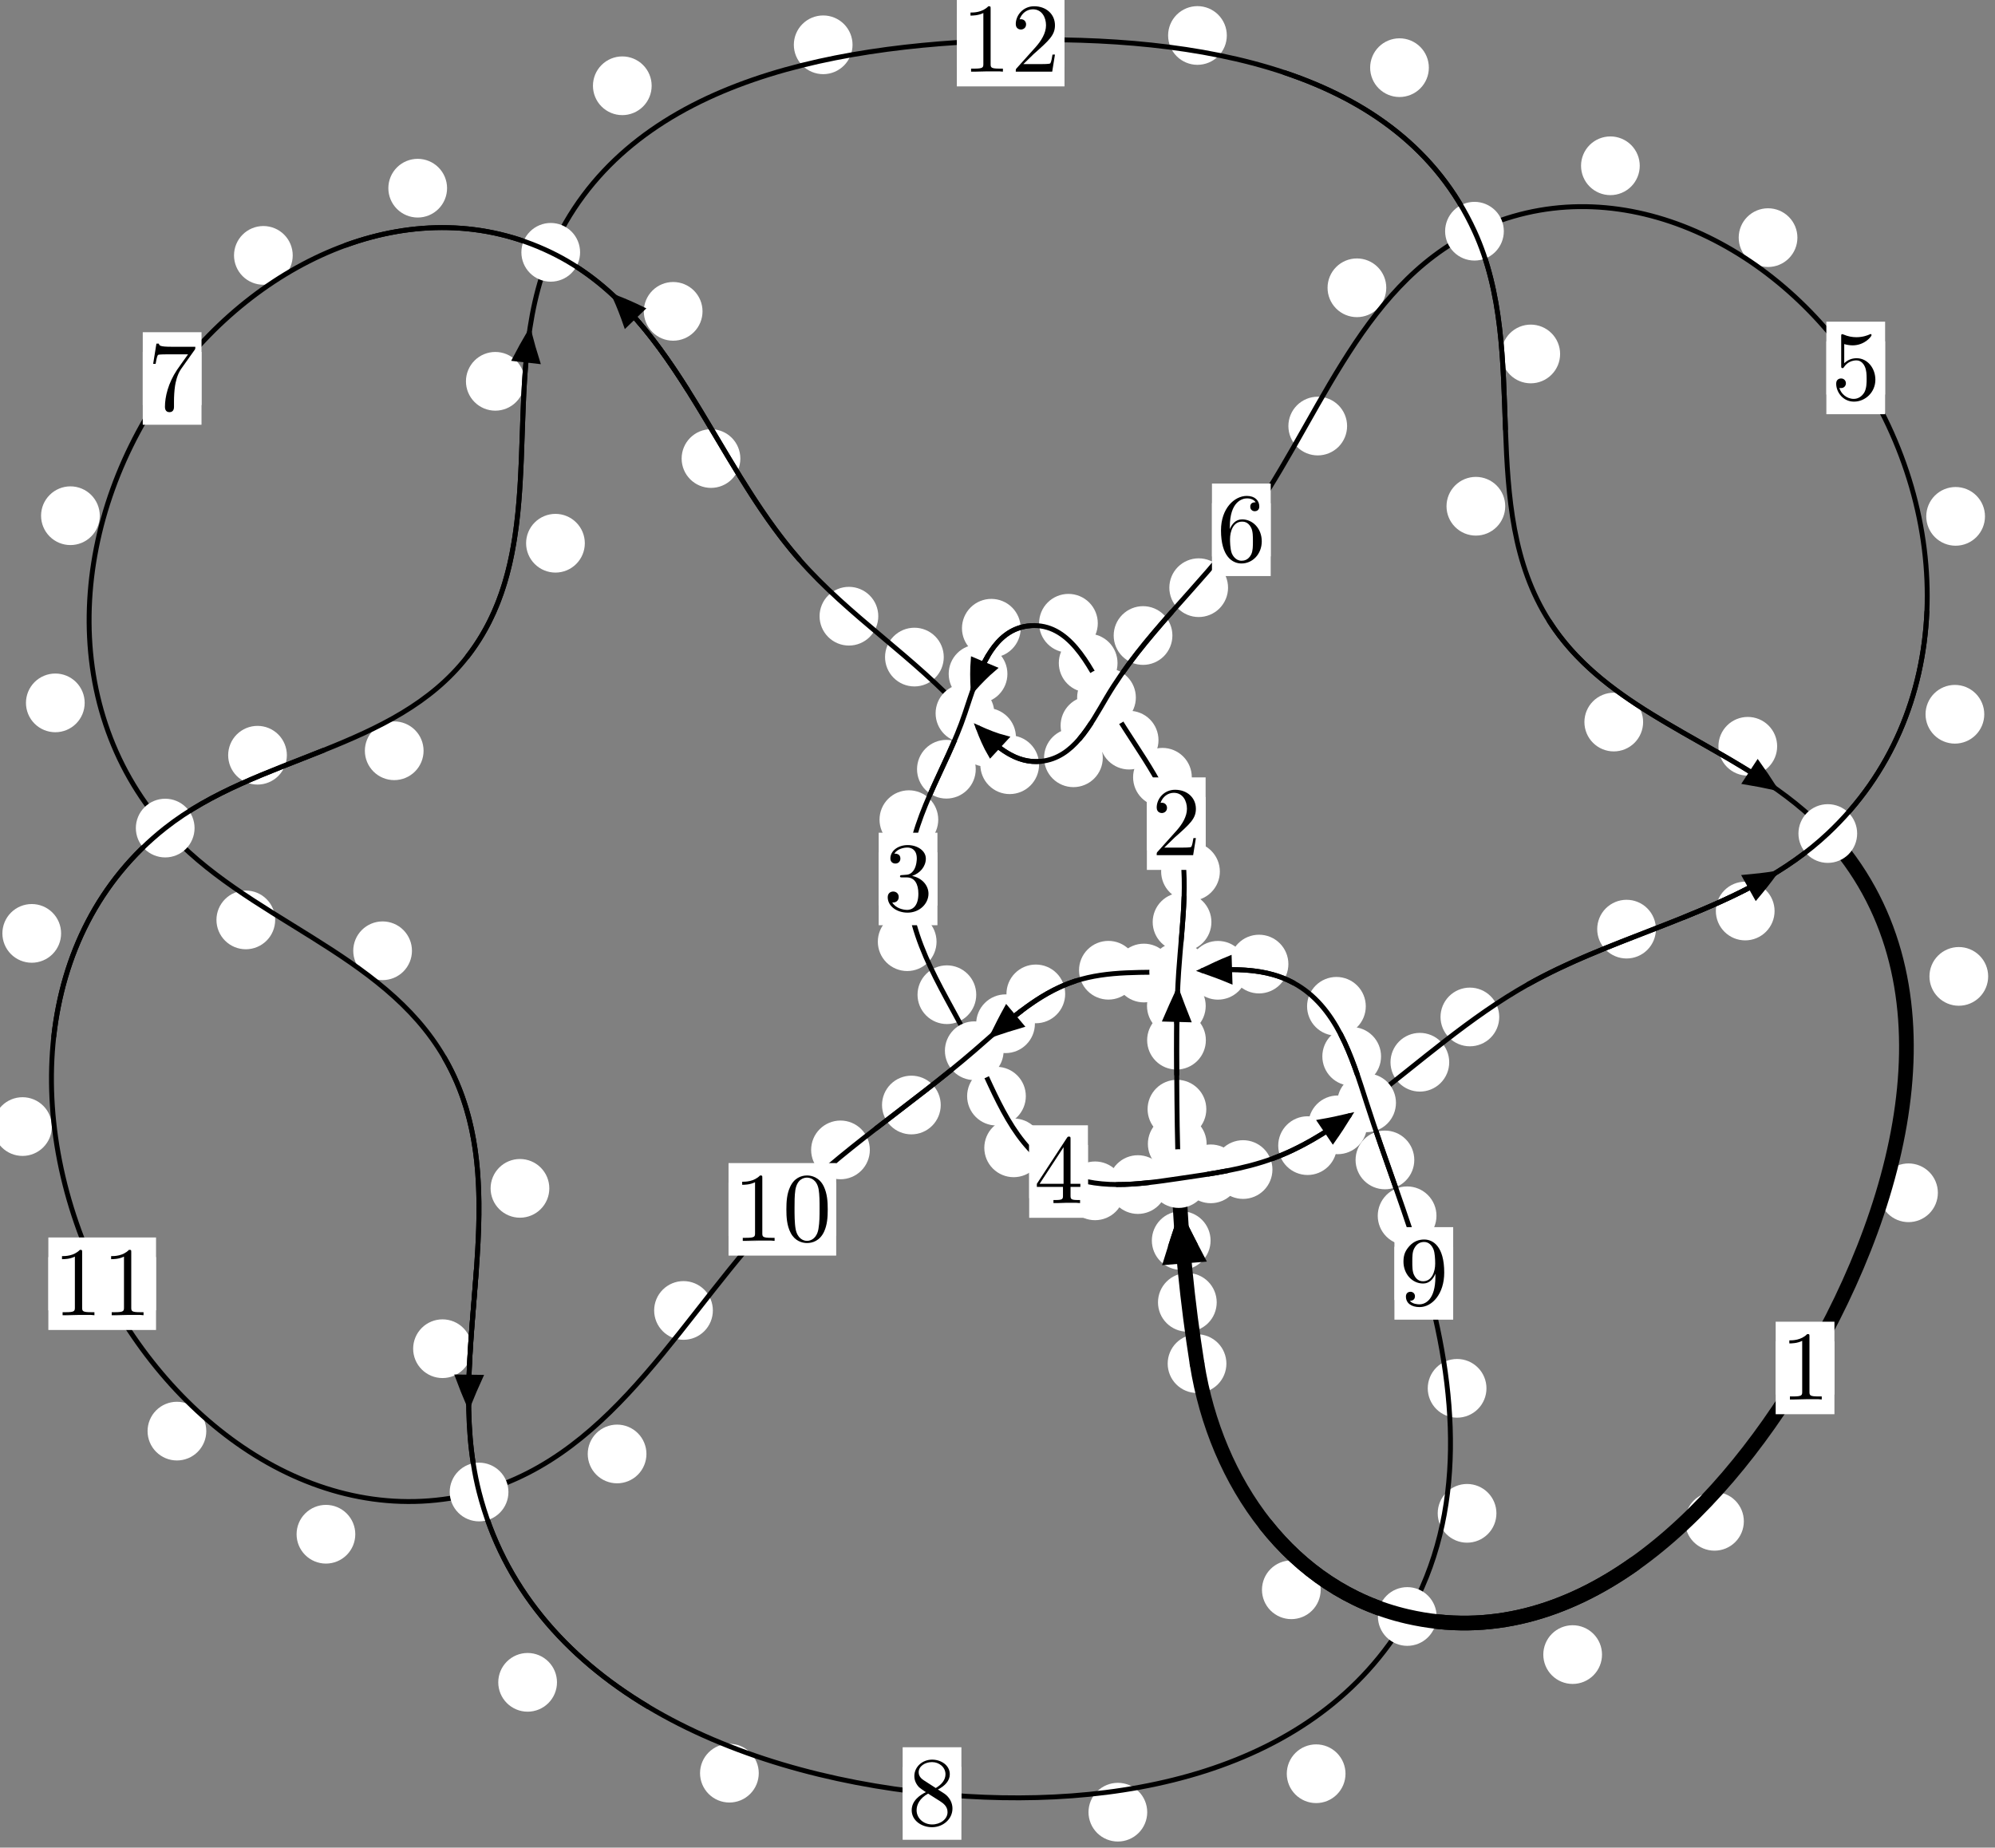 <?xml version="1.0"?>
<!-- Created by MetaPost 1.999 on 2021.07.05:2359 -->
<svg version="1.1" xmlns="http://www.w3.org/2000/svg" xmlns:xlink="http://www.w3.org/1999/xlink" width="203.11" height="188.126" viewBox="0 0 203.11 188.126">
<rect x="0" y="0" width="203.11" height="188.126" fill="#808080" stroke="none"/>
<!-- Original BoundingBox: -120.696182 -67.502274 82.414001 120.623856 -->
  <defs>
    <g transform="scale(0.01,0.01)" id="GLYPHcmr10_48">
      <path style="fill-rule: evenodd;" d="M460 -320C460 -400,455 -480,420 -554C374 -650,292 -666,250 -666C190 -666,117 -640,76 -547C44 -478,39 -400,39 -320C39 -245,43 -155,84 -79C127 2,200 22,249 22C303 22,379 1,423 -94C455 -163,460 -241,460 -320M249 -0C210 -0,151 -25,133 -121C122 -181,122 -273,122 -332C122 -396,122 -462,130 -516C149 -635,224 -644,249 -644C282 -644,348 -626,367 -527C377 -471,377 -395,377 -332C377 -257,377 -189,366 -125C351 -30,294 -0,249 -0"></path>
    </g>
    <g transform="scale(0.01,0.01)" id="GLYPHcmr10_49">
      <path style="fill-rule: evenodd;" d="M294 -640C294 -664,294 -666,271 -666C209 -602,121 -602,89 -602L89 -571C109 -571,168 -571,220 -597L220 -79C220 -43,217 -31,127 -31L95 -31L95 -0L257 -0L130 -3L217 -3L257 -3L297 -3L384 -3L419 -0L419 -31L387 -31C297 -31,294 -42,294 -79"></path>
    </g>
    <g transform="scale(0.01,0.01)" id="GLYPHcmr10_50">
      <path style="fill-rule: evenodd;" d="M127 -77L233 -180C389 -318,449 -372,449 -472C449 -586,359 -666,237 -666C124 -666,50 -574,50 -485C50 -429,100 -429,103 -429C120 -429,155 -441,155 -482C155 -508,137 -534,102 -534C94 -534,92 -534,89 -533C112 -598,166 -635,224 -635C315 -635,358 -554,358 -472C358 -392,308 -313,253 -251L61 -37C50 -26,50 -24,50 -0L421 -0L449 -174L424 -174C419 -144,412 -100,402 -85C395 -77,329 -77,307 -77"></path>
    </g>
    <g transform="scale(0.01,0.01)" id="GLYPHcmr10_51">
      <path style="fill-rule: evenodd;" d="M290 -352C372 -379,430 -449,430 -528C430 -610,342 -666,246 -666C145 -666,69 -606,69 -530C69 -497,91 -478,120 -478C151 -478,171 -500,171 -529C171 -579,124 -579,109 -579C140 -628,206 -641,242 -641C283 -641,338 -619,338 -529C338 -517,336 -459,310 -415C280 -367,246 -364,221 -363C213 -362,189 -360,182 -360C174 -359,167 -358,167 -348C167 -337,174 -337,191 -337L235 -337C317 -337,354 -269,354 -171C354 -35,285 -6,241 -6C198 -6,123 -23,88 -82C123 -77,154 -99,154 -137C154 -173,127 -193,98 -193C74 -193,42 -179,42 -135C42 -44,135 22,244 22C366 22,457 -69,457 -171C457 -253,394 -331,290 -352"></path>
    </g>
    <g transform="scale(0.01,0.01)" id="GLYPHcmr10_52">
      <path style="fill-rule: evenodd;" d="M294 -165L294 -78C294 -42,292 -31,218 -31L197 -31L197 -0L332 -0L238 -3L290 -3L332 -3L374 -3L427 -3L468 -0L468 -31L447 -31C373 -31,371 -42,371 -78L371 -165L471 -165L471 -196L371 -196L371 -651C371 -671,371 -677,355 -677C346 -677,343 -677,335 -665L28 -196L28 -165M300 -196L56 -196L300 -569"></path>
    </g>
    <g transform="scale(0.01,0.01)" id="GLYPHcmr10_53">
      <path style="fill-rule: evenodd;" d="M449 -201C449 -320,367 -420,259 -420C211 -420,168 -404,132 -369L132 -564C152 -558,185 -551,217 -551C340 -551,410 -642,410 -655C410 -661,407 -666,400 -666C399 -666,397 -666,392 -663C372 -654,323 -634,256 -634C216 -634,170 -641,123 -662C115 -665,113 -665,111 -665C101 -665,101 -657,101 -641L101 -345C101 -327,101 -319,115 -319C122 -319,124 -322,128 -328C139 -344,176 -398,257 -398C309 -398,334 -352,342 -334C358 -297,360 -258,360 -208C360 -173,360 -113,336 -71C312 -32,275 -6,229 -6C156 -6,99 -59,82 -118C85 -117,88 -116,99 -116C132 -116,149 -141,149 -165C149 -189,132 -214,99 -214C85 -214,50 -207,50 -161C50 -75,119 22,231 22C347 22,449 -74,449 -201"></path>
    </g>
    <g transform="scale(0.01,0.01)" id="GLYPHcmr10_54">
      <path style="fill-rule: evenodd;" d="M132 -328L132 -352C132 -605,256 -641,307 -641C331 -641,373 -635,395 -601C380 -601,340 -601,340 -556C340 -525,364 -510,386 -510C402 -510,432 -519,432 -558C432 -618,388 -666,305 -666C177 -666,42 -537,42 -316C42 -49,158 22,251 22C362 22,457 -72,457 -204C457 -331,368 -427,257 -427C189 -427,152 -376,132 -328M251 -6C188 -6,158 -66,152 -81C134 -128,134 -208,134 -226C134 -304,166 -404,256 -404C272 -404,318 -404,349 -342C367 -305,367 -254,367 -205C367 -157,367 -107,350 -71C320 -11,274 -6,251 -6"></path>
    </g>
    <g transform="scale(0.01,0.01)" id="GLYPHcmr10_55">
      <path style="fill-rule: evenodd;" d="M476 -609C485 -621,485 -623,485 -644L242 -644C120 -644,118 -657,114 -676L89 -676L56 -470L81 -470C84 -486,93 -549,106 -561C113 -567,191 -567,204 -567L411 -567C400 -551,321 -442,299 -409C209 -274,176 -135,176 -33C176 -23,176 22,222 22C268 22,268 -23,268 -33L268 -84C268 -139,271 -194,279 -248C283 -271,297 -357,341 -419"></path>
    </g>
    <g transform="scale(0.01,0.01)" id="GLYPHcmr10_56">
      <path style="fill-rule: evenodd;" d="M163 -457C117 -487,113 -521,113 -538C113 -599,178 -641,249 -641C322 -641,386 -589,386 -517C386 -460,347 -412,287 -377M309 -362C381 -399,430 -451,430 -517C430 -609,341 -666,250 -666C150 -666,69 -592,69 -499C69 -481,71 -436,113 -389C124 -377,161 -352,186 -335C128 -306,42 -250,42 -151C42 -45,144 22,249 22C362 22,457 -61,457 -168C457 -204,446 -249,408 -291C389 -312,373 -322,309 -362M209 -320L332 -242C360 -223,407 -193,407 -132C407 -58,332 -6,250 -6C164 -6,92 -68,92 -151C92 -209,124 -273,209 -320"></path>
    </g>
    <g transform="scale(0.01,0.01)" id="GLYPHcmr10_57">
      <path style="fill-rule: evenodd;" d="M367 -318L367 -286C367 -52,263 -6,205 -6C188 -6,134 -8,107 -42C151 -42,159 -71,159 -88C159 -119,135 -134,113 -134C97 -134,67 -125,67 -86C67 -19,121 22,206 22C335 22,457 -114,457 -329C457 -598,342 -666,253 -666C198 -666,149 -648,106 -603C65 -558,42 -516,42 -441C42 -316,130 -218,242 -218C303 -218,344 -260,367 -318M243 -241C227 -241,181 -241,150 -304C132 -341,132 -391,132 -440C132 -494,132 -541,153 -578C180 -628,218 -641,253 -641C299 -641,332 -607,349 -562C361 -530,365 -467,365 -421C365 -338,331 -241,243 -241"></path>
    </g>
  </defs>
  <path d="M123.872 132.604C123.872 131.811,123.557 131.051,122.997 130.49C122.436 129.93,121.676 129.615,120.884 129.615C120.091 129.615,119.331 129.93,118.77 130.49C118.21 131.051,117.895 131.811,117.895 132.604C117.895 133.396,118.21 134.156,118.77 134.717C119.331 135.277,120.091 135.592,120.884 135.592C121.676 135.592,122.436 135.277,122.997 134.717C123.557 134.156,123.872 133.396,123.872 132.604Z" style="fill: rgb(100%,100%,100%);stroke: none;"></path>
  <path d="M124.859 138.843C124.859 138.051,124.544 137.29,123.984 136.73C123.423 136.169,122.663 135.854,121.871 135.854C121.078 135.854,120.318 136.169,119.757 136.73C119.197 137.29,118.882 138.051,118.882 138.843C118.882 139.636,119.197 140.396,119.757 140.957C120.318 141.517,121.078 141.832,121.871 141.832C122.663 141.832,123.423 141.517,123.984 140.957C124.544 140.396,124.859 139.636,124.859 138.843Z" style="fill: rgb(100%,100%,100%);stroke: none;"></path>
  <path d="M122.844 116.468C122.844 115.675,122.529 114.915,121.968 114.355C121.408 113.794,120.648 113.479,119.855 113.479C119.062 113.479,118.302 113.794,117.742 114.355C117.181 114.915,116.866 115.675,116.866 116.468C116.866 117.261,117.181 118.021,117.742 118.581C118.302 119.142,119.062 119.457,119.855 119.457C120.648 119.457,121.408 119.142,121.968 118.581C122.529 118.021,122.844 117.261,122.844 116.468Z" style="fill: rgb(100%,100%,100%);stroke: none;"></path>
  <path d="M123.248 126.312C123.248 125.519,122.933 124.759,122.372 124.199C121.812 123.638,121.052 123.323,120.259 123.323C119.466 123.323,118.706 123.638,118.146 124.199C117.585 124.759,117.27 125.519,117.27 126.312C117.27 127.105,117.585 127.865,118.146 128.425C118.706 128.986,119.466 129.301,120.259 129.301C121.052 129.301,121.812 128.986,122.372 128.425C122.933 127.865,123.248 127.105,123.248 126.312Z" style="fill: rgb(100%,100%,100%);stroke: none;"></path>
  <path d="M122.768 105.911C122.768 105.118,122.453 104.358,121.892 103.798C121.332 103.237,120.572 102.922,119.779 102.922C118.986 102.922,118.226 103.237,117.666 103.798C117.105 104.358,116.79 105.118,116.79 105.911C116.79 106.704,117.105 107.464,117.666 108.024C118.226 108.585,118.986 108.9,119.779 108.9C120.572 108.9,121.332 108.585,121.892 108.024C122.453 107.464,122.768 106.704,122.768 105.911Z" style="fill: rgb(100%,100%,100%);stroke: none;"></path>
  <path d="M122.814 112.933C122.814 112.14,122.499 111.38,121.938 110.82C121.378 110.259,120.617 109.944,119.825 109.944C119.032 109.944,118.272 110.259,117.711 110.82C117.151 111.38,116.836 112.14,116.836 112.933C116.836 113.726,117.151 114.486,117.711 115.046C118.272 115.607,119.032 115.922,119.825 115.922C120.617 115.922,121.378 115.607,121.938 115.046C122.499 114.486,122.814 113.726,122.814 112.933Z" style="fill: rgb(100%,100%,100%);stroke: none;"></path>
  <path d="M123.333 93.883C123.333 93.09,123.018 92.33,122.457 91.77C121.897 91.209,121.137 90.894,120.344 90.894C119.551 90.894,118.791 91.209,118.231 91.77C117.67 92.33,117.355 93.09,117.355 93.883C117.355 94.676,117.67 95.436,118.231 95.996C118.791 96.557,119.551 96.872,120.344 96.872C121.137 96.872,121.897 96.557,122.457 95.996C123.018 95.436,123.333 94.676,123.333 93.883Z" style="fill: rgb(100%,100%,100%);stroke: none;"></path>
  <path d="M122.752 102.422C122.752 101.629,122.437 100.869,121.877 100.308C121.316 99.748,120.556 99.433,119.763 99.433C118.971 99.433,118.211 99.748,117.65 100.308C117.09 100.869,116.775 101.629,116.775 102.422C116.775 103.214,117.09 103.974,117.65 104.535C118.211 105.095,118.971 105.41,119.763 105.41C120.556 105.41,121.316 105.095,121.877 104.535C122.437 103.974,122.752 103.214,122.752 102.422Z" style="fill: rgb(100%,100%,100%);stroke: none;"></path>
  <path d="M121.337 79.14C121.337 78.347,121.022 77.587,120.462 77.027C119.902 76.466,119.141 76.151,118.349 76.151C117.556 76.151,116.796 76.466,116.235 77.027C115.675 77.587,115.36 78.347,115.36 79.14C115.36 79.933,115.675 80.693,116.235 81.253C116.796 81.814,117.556 82.129,118.349 82.129C119.141 82.129,119.902 81.814,120.462 81.253C121.022 80.693,121.337 79.933,121.337 79.14Z" style="fill: rgb(100%,100%,100%);stroke: none;"></path>
  <path d="M124.193 88.738C124.193 87.945,123.878 87.185,123.317 86.625C122.757 86.064,121.997 85.749,121.204 85.749C120.411 85.749,119.651 86.064,119.091 86.625C118.53 87.185,118.215 87.945,118.215 88.738C118.215 89.531,118.53 90.291,119.091 90.851C119.651 91.412,120.411 91.727,121.204 91.727C121.997 91.727,122.757 91.412,123.317 90.851C123.878 90.291,124.193 89.531,124.193 88.738Z" style="fill: rgb(100%,100%,100%);stroke: none;"></path>
  <path d="M113.775 67.51C113.775 66.718,113.46 65.958,112.899 65.397C112.339 64.837,111.579 64.522,110.786 64.522C109.993 64.522,109.233 64.837,108.673 65.397C108.112 65.958,107.797 66.718,107.797 67.51C107.797 68.303,108.112 69.063,108.673 69.624C109.233 70.184,109.993 70.499,110.786 70.499C111.579 70.499,112.339 70.184,112.899 69.624C113.46 69.063,113.775 68.303,113.775 67.51Z" style="fill: rgb(100%,100%,100%);stroke: none;"></path>
  <path d="M117.945 75.361C117.945 74.568,117.63 73.808,117.07 73.247C116.509 72.687,115.749 72.372,114.956 72.372C114.164 72.372,113.404 72.687,112.843 73.247C112.283 73.808,111.968 74.568,111.968 75.361C111.968 76.153,112.283 76.914,112.843 77.474C113.404 78.035,114.164 78.349,114.956 78.349C115.749 78.349,116.509 78.035,117.07 77.474C117.63 76.914,117.945 76.153,117.945 75.361Z" style="fill: rgb(100%,100%,100%);stroke: none;"></path>
  <path d="M103.916 63.967C103.916 63.174,103.601 62.414,103.04 61.853C102.48 61.293,101.72 60.978,100.927 60.978C100.134 60.978,99.374 61.293,98.814 61.853C98.253 62.414,97.938 63.174,97.938 63.967C97.938 64.759,98.253 65.52,98.814 66.08C99.374 66.641,100.134 66.955,100.927 66.955C101.72 66.955,102.48 66.641,103.04 66.08C103.601 65.52,103.916 64.759,103.916 63.967Z" style="fill: rgb(100%,100%,100%);stroke: none;"></path>
  <path d="M111.766 63.459C111.766 62.666,111.451 61.906,110.891 61.346C110.33 60.785,109.57 60.47,108.777 60.47C107.985 60.47,107.224 60.785,106.664 61.346C106.103 61.906,105.789 62.666,105.789 63.459C105.789 64.252,106.103 65.012,106.664 65.572C107.224 66.133,107.985 66.448,108.777 66.448C109.57 66.448,110.33 66.133,110.891 65.572C111.451 65.012,111.766 64.252,111.766 63.459Z" style="fill: rgb(100%,100%,100%);stroke: none;"></path>
  <path d="M99.34 78.321C99.34 77.529,99.025 76.769,98.465 76.208C97.904 75.648,97.144 75.333,96.351 75.333C95.559 75.333,94.799 75.648,94.238 76.208C93.678 76.769,93.363 77.529,93.363 78.321C93.363 79.114,93.678 79.874,94.238 80.435C94.799 80.995,95.559 81.31,96.351 81.31C97.144 81.31,97.904 80.995,98.465 80.435C99.025 79.874,99.34 79.114,99.34 78.321Z" style="fill: rgb(100%,100%,100%);stroke: none;"></path>
  <path d="M102.564 68.614C102.564 67.822,102.249 67.061,101.688 66.501C101.128 65.941,100.368 65.626,99.575 65.626C98.782 65.626,98.022 65.941,97.462 66.501C96.901 67.061,96.586 67.822,96.586 68.614C96.586 69.407,96.901 70.167,97.462 70.728C98.022 71.288,98.782 71.603,99.575 71.603C100.368 71.603,101.128 71.288,101.688 70.728C102.249 70.167,102.564 69.407,102.564 68.614Z" style="fill: rgb(100%,100%,100%);stroke: none;"></path>
  <path d="M95.349 95.882C95.349 95.089,95.034 94.329,94.474 93.768C93.913 93.208,93.153 92.893,92.36 92.893C91.568 92.893,90.808 93.208,90.247 93.768C89.687 94.329,89.372 95.089,89.372 95.882C89.372 96.674,89.687 97.434,90.247 97.995C90.808 98.555,91.568 98.87,92.36 98.87C93.153 98.87,93.913 98.555,94.474 97.995C95.034 97.434,95.349 96.674,95.349 95.882Z" style="fill: rgb(100%,100%,100%);stroke: none;"></path>
  <path d="M95.522 83.455C95.522 82.663,95.207 81.903,94.646 81.342C94.086 80.782,93.326 80.467,92.533 80.467C91.74 80.467,90.98 80.782,90.42 81.342C89.859 81.903,89.544 82.663,89.544 83.455C89.544 84.248,89.859 85.008,90.42 85.569C90.98 86.129,91.74 86.444,92.533 86.444C93.326 86.444,94.086 86.129,94.646 85.569C95.207 85.008,95.522 84.248,95.522 83.455Z" style="fill: rgb(100%,100%,100%);stroke: none;"></path>
  <path d="M104.439 111.609C104.439 110.816,104.124 110.056,103.564 109.495C103.003 108.935,102.243 108.62,101.45 108.62C100.658 108.62,99.898 108.935,99.337 109.495C98.777 110.056,98.462 110.816,98.462 111.609C98.462 112.401,98.777 113.162,99.337 113.722C99.898 114.282,100.658 114.597,101.45 114.597C102.243 114.597,103.003 114.282,103.564 113.722C104.124 113.162,104.439 112.401,104.439 111.609Z" style="fill: rgb(100%,100%,100%);stroke: none;"></path>
  <path d="M99.391 101.279C99.391 100.487,99.076 99.727,98.515 99.166C97.955 98.606,97.195 98.291,96.402 98.291C95.609 98.291,94.849 98.606,94.289 99.166C93.728 99.727,93.413 100.487,93.413 101.279C93.413 102.072,93.728 102.832,94.289 103.393C94.849 103.953,95.609 104.268,96.402 104.268C97.195 104.268,97.955 103.953,98.515 103.393C99.076 102.832,99.391 102.072,99.391 101.279Z" style="fill: rgb(100%,100%,100%);stroke: none;"></path>
  <path d="M114.476 121.249C114.476 120.456,114.161 119.696,113.601 119.136C113.04 118.575,112.28 118.26,111.487 118.26C110.695 118.26,109.934 118.575,109.374 119.136C108.813 119.696,108.499 120.456,108.499 121.249C108.499 122.042,108.813 122.802,109.374 123.362C109.934 123.923,110.695 124.238,111.487 124.238C112.28 124.238,113.04 123.923,113.601 123.362C114.161 122.802,114.476 122.042,114.476 121.249Z" style="fill: rgb(100%,100%,100%);stroke: none;"></path>
  <path d="M106.19 116.871C106.19 116.079,105.875 115.318,105.314 114.758C104.754 114.198,103.993 113.883,103.201 113.883C102.408 113.883,101.648 114.198,101.087 114.758C100.527 115.318,100.212 116.079,100.212 116.871C100.212 117.664,100.527 118.424,101.087 118.985C101.648 119.545,102.408 119.86,103.201 119.86C103.993 119.86,104.754 119.545,105.314 118.985C105.875 118.424,106.19 117.664,106.19 116.871Z" style="fill: rgb(100%,100%,100%);stroke: none;"></path>
  <path d="M126.253 119.519C126.253 118.726,125.938 117.966,125.378 117.406C124.817 116.845,124.057 116.53,123.264 116.53C122.472 116.53,121.712 116.845,121.151 117.406C120.591 117.966,120.276 118.726,120.276 119.519C120.276 120.312,120.591 121.072,121.151 121.632C121.712 122.193,122.472 122.508,123.264 122.508C124.057 122.508,124.817 122.193,125.378 121.632C125.938 121.072,126.253 120.312,126.253 119.519Z" style="fill: rgb(100%,100%,100%);stroke: none;"></path>
  <path d="M118.837 120.612C118.837 119.819,118.522 119.059,117.961 118.498C117.401 117.938,116.641 117.623,115.848 117.623C115.055 117.623,114.295 117.938,113.735 118.498C113.174 119.059,112.859 119.819,112.859 120.612C112.859 121.404,113.174 122.164,113.735 122.725C114.295 123.285,115.055 123.6,115.848 123.6C116.641 123.6,117.401 123.285,117.961 122.725C118.522 122.164,118.837 121.404,118.837 120.612Z" style="fill: rgb(100%,100%,100%);stroke: none;"></path>
  <path d="M136.112 116.647C136.112 115.854,135.798 115.094,135.237 114.534C134.677 113.973,133.916 113.658,133.124 113.658C132.331 113.658,131.571 113.973,131.01 114.534C130.45 115.094,130.135 115.854,130.135 116.647C130.135 117.44,130.45 118.2,131.01 118.76C131.571 119.321,132.331 119.636,133.124 119.636C133.916 119.636,134.677 119.321,135.237 118.76C135.798 118.2,136.112 117.44,136.112 116.647Z" style="fill: rgb(100%,100%,100%);stroke: none;"></path>
  <path d="M129.546 119.082C129.546 118.289,129.231 117.529,128.671 116.968C128.11 116.408,127.35 116.093,126.557 116.093C125.765 116.093,125.005 116.408,124.444 116.968C123.884 117.529,123.569 118.289,123.569 119.082C123.569 119.874,123.884 120.635,124.444 121.195C125.005 121.756,125.765 122.071,126.557 122.071C127.35 122.071,128.11 121.756,128.671 121.195C129.231 120.635,129.546 119.874,129.546 119.082Z" style="fill: rgb(100%,100%,100%);stroke: none;"></path>
  <path d="M147.544 108.156C147.544 107.363,147.229 106.603,146.668 106.042C146.108 105.482,145.348 105.167,144.555 105.167C143.762 105.167,143.002 105.482,142.442 106.042C141.881 106.603,141.566 107.363,141.566 108.156C141.566 108.948,141.881 109.709,142.442 110.269C143.002 110.83,143.762 111.145,144.555 111.145C145.348 111.145,146.108 110.83,146.668 110.269C147.229 109.709,147.544 108.948,147.544 108.156Z" style="fill: rgb(100%,100%,100%);stroke: none;"></path>
  <path d="M139.181 114.529C139.181 113.737,138.866 112.976,138.306 112.416C137.745 111.855,136.985 111.541,136.192 111.541C135.4 111.541,134.64 111.855,134.079 112.416C133.519 112.976,133.204 113.737,133.204 114.529C133.204 115.322,133.519 116.082,134.079 116.643C134.64 117.203,135.4 117.518,136.192 117.518C136.985 117.518,137.745 117.203,138.306 116.643C138.866 116.082,139.181 115.322,139.181 114.529Z" style="fill: rgb(100%,100%,100%);stroke: none;"></path>
  <path d="M168.588 94.603C168.588 93.811,168.274 93.05,167.713 92.49C167.153 91.929,166.392 91.615,165.6 91.615C164.807 91.615,164.047 91.929,163.486 92.49C162.926 93.05,162.611 93.811,162.611 94.603C162.611 95.396,162.926 96.156,163.486 96.717C164.047 97.277,164.807 97.592,165.6 97.592C166.392 97.592,167.153 97.277,167.713 96.717C168.274 96.156,168.588 95.396,168.588 94.603Z" style="fill: rgb(100%,100%,100%);stroke: none;"></path>
  <path d="M152.637 103.546C152.637 102.753,152.322 101.993,151.761 101.432C151.201 100.872,150.441 100.557,149.648 100.557C148.855 100.557,148.095 100.872,147.535 101.432C146.974 101.993,146.659 102.753,146.659 103.546C146.659 104.338,146.974 105.098,147.535 105.659C148.095 106.219,148.855 106.534,149.648 106.534C150.441 106.534,151.201 106.219,151.761 105.659C152.322 105.098,152.637 104.338,152.637 103.546Z" style="fill: rgb(100%,100%,100%);stroke: none;"></path>
  <path d="M202.017 72.726C202.017 71.933,201.702 71.173,201.141 70.612C200.581 70.052,199.821 69.737,199.028 69.737C198.235 69.737,197.475 70.052,196.915 70.612C196.354 71.173,196.039 71.933,196.039 72.726C196.039 73.518,196.354 74.278,196.915 74.839C197.475 75.399,198.235 75.714,199.028 75.714C199.821 75.714,200.581 75.399,201.141 74.839C201.702 74.278,202.017 73.518,202.017 72.726Z" style="fill: rgb(100%,100%,100%);stroke: none;"></path>
  <path d="M180.668 92.759C180.668 91.966,180.353 91.206,179.792 90.646C179.232 90.085,178.472 89.77,177.679 89.77C176.886 89.77,176.126 90.085,175.566 90.646C175.005 91.206,174.69 91.966,174.69 92.759C174.69 93.552,175.005 94.312,175.566 94.872C176.126 95.433,176.886 95.748,177.679 95.748C178.472 95.748,179.232 95.433,179.792 94.872C180.353 94.312,180.668 93.552,180.668 92.759Z" style="fill: rgb(100%,100%,100%);stroke: none;"></path>
  <path d="M182.993 24.196C182.993 23.403,182.678 22.643,182.118 22.083C181.557 21.522,180.797 21.207,180.004 21.207C179.212 21.207,178.451 21.522,177.891 22.083C177.33 22.643,177.016 23.403,177.016 24.196C177.016 24.989,177.33 25.749,177.891 26.309C178.451 26.87,179.212 27.185,180.004 27.185C180.797 27.185,181.557 26.87,182.118 26.309C182.678 25.749,182.993 24.989,182.993 24.196Z" style="fill: rgb(100%,100%,100%);stroke: none;"></path>
  <path d="M202.09 52.575C202.09 51.783,201.775 51.023,201.214 50.462C200.654 49.902,199.893 49.587,199.101 49.587C198.308 49.587,197.548 49.902,196.987 50.462C196.427 51.023,196.112 51.783,196.112 52.575C196.112 53.368,196.427 54.128,196.987 54.689C197.548 55.249,198.308 55.564,199.101 55.564C199.893 55.564,200.654 55.249,201.214 54.689C201.775 54.128,202.09 53.368,202.09 52.575Z" style="fill: rgb(100%,100%,100%);stroke: none;"></path>
  <path d="M141.136 29.303C141.136 28.51,140.821 27.75,140.26 27.189C139.7 26.629,138.94 26.314,138.147 26.314C137.354 26.314,136.594 26.629,136.034 27.189C135.473 27.75,135.158 28.51,135.158 29.303C135.158 30.095,135.473 30.856,136.034 31.416C136.594 31.977,137.354 32.291,138.147 32.291C138.94 32.291,139.7 31.977,140.26 31.416C140.821 30.856,141.136 30.095,141.136 29.303Z" style="fill: rgb(100%,100%,100%);stroke: none;"></path>
  <path d="M166.942 16.879C166.942 16.087,166.627 15.327,166.067 14.766C165.506 14.206,164.746 13.891,163.954 13.891C163.161 13.891,162.401 14.206,161.84 14.766C161.28 15.327,160.965 16.087,160.965 16.879C160.965 17.672,161.28 18.432,161.84 18.993C162.401 19.553,163.161 19.868,163.954 19.868C164.746 19.868,165.506 19.553,166.067 18.993C166.627 18.432,166.942 17.672,166.942 16.879Z" style="fill: rgb(100%,100%,100%);stroke: none;"></path>
  <path d="M125.027 59.838C125.027 59.045,124.712 58.285,124.152 57.724C123.591 57.164,122.831 56.849,122.038 56.849C121.246 56.849,120.486 57.164,119.925 57.724C119.365 58.285,119.05 59.045,119.05 59.838C119.05 60.63,119.365 61.39,119.925 61.951C120.486 62.511,121.246 62.826,122.038 62.826C122.831 62.826,123.591 62.511,124.152 61.951C124.712 61.39,125.027 60.63,125.027 59.838Z" style="fill: rgb(100%,100%,100%);stroke: none;"></path>
  <path d="M137.147 43.38C137.147 42.588,136.832 41.828,136.272 41.267C135.711 40.707,134.951 40.392,134.159 40.392C133.366 40.392,132.606 40.707,132.045 41.267C131.485 41.828,131.17 42.588,131.17 43.38C131.17 44.173,131.485 44.933,132.045 45.494C132.606 46.054,133.366 46.369,134.159 46.369C134.951 46.369,135.711 46.054,136.272 45.494C136.832 44.933,137.147 44.173,137.147 43.38Z" style="fill: rgb(100%,100%,100%);stroke: none;"></path>
  <path d="M113.958 73.877C113.958 73.085,113.643 72.324,113.082 71.764C112.522 71.204,111.762 70.889,110.969 70.889C110.176 70.889,109.416 71.204,108.856 71.764C108.295 72.324,107.98 73.085,107.98 73.877C107.98 74.67,108.295 75.43,108.856 75.991C109.416 76.551,110.176 76.866,110.969 76.866C111.762 76.866,112.522 76.551,113.082 75.991C113.643 75.43,113.958 74.67,113.958 73.877Z" style="fill: rgb(100%,100%,100%);stroke: none;"></path>
  <path d="M119.362 64.708C119.362 63.915,119.047 63.155,118.486 62.595C117.926 62.034,117.166 61.719,116.373 61.719C115.58 61.719,114.82 62.034,114.26 62.595C113.699 63.155,113.384 63.915,113.384 64.708C113.384 65.501,113.699 66.261,114.26 66.821C114.82 67.382,115.58 67.697,116.373 67.697C117.166 67.697,117.926 67.382,118.486 66.821C119.047 66.261,119.362 65.501,119.362 64.708Z" style="fill: rgb(100%,100%,100%);stroke: none;"></path>
  <path d="M105.786 77.864C105.786 77.071,105.471 76.311,104.91 75.751C104.35 75.19,103.59 74.875,102.797 74.875C102.004 74.875,101.244 75.19,100.684 75.751C100.123 76.311,99.808 77.071,99.808 77.864C99.808 78.657,100.123 79.417,100.684 79.977C101.244 80.538,102.004 80.853,102.797 80.853C103.59 80.853,104.35 80.538,104.91 79.977C105.471 79.417,105.786 78.657,105.786 77.864Z" style="fill: rgb(100%,100%,100%);stroke: none;"></path>
  <path d="M112.274 77.156C112.274 76.364,111.959 75.603,111.398 75.043C110.838 74.482,110.077 74.167,109.285 74.167C108.492 74.167,107.732 74.482,107.171 75.043C106.611 75.603,106.296 76.364,106.296 77.156C106.296 77.949,106.611 78.709,107.171 79.27C107.732 79.83,108.492 80.145,109.285 80.145C110.077 80.145,110.838 79.83,111.398 79.27C111.959 78.709,112.274 77.949,112.274 77.156Z" style="fill: rgb(100%,100%,100%);stroke: none;"></path>
  <path d="M96.084 66.903C96.084 66.11,95.769 65.35,95.208 64.79C94.648 64.229,93.888 63.914,93.095 63.914C92.302 63.914,91.542 64.229,90.982 64.79C90.421 65.35,90.106 66.11,90.106 66.903C90.106 67.696,90.421 68.456,90.982 69.016C91.542 69.577,92.302 69.892,93.095 69.892C93.888 69.892,94.648 69.577,95.208 69.016C95.769 68.456,96.084 67.696,96.084 66.903Z" style="fill: rgb(100%,100%,100%);stroke: none;"></path>
  <path d="M103.433 75.075C103.433 74.283,103.118 73.523,102.557 72.962C101.997 72.402,101.237 72.087,100.444 72.087C99.651 72.087,98.891 72.402,98.331 72.962C97.77 73.523,97.455 74.283,97.455 75.075C97.455 75.868,97.77 76.628,98.331 77.189C98.891 77.749,99.651 78.064,100.444 78.064C101.237 78.064,101.997 77.749,102.557 77.189C103.118 76.628,103.433 75.868,103.433 75.075Z" style="fill: rgb(100%,100%,100%);stroke: none;"></path>
  <path d="M75.374 46.689C75.374 45.896,75.06 45.136,74.499 44.575C73.939 44.015,73.178 43.7,72.386 43.7C71.593 43.7,70.833 44.015,70.272 44.575C69.712 45.136,69.397 45.896,69.397 46.689C69.397 47.481,69.712 48.242,70.272 48.802C70.833 49.363,71.593 49.677,72.386 49.677C73.178 49.677,73.939 49.363,74.499 48.802C75.06 48.242,75.374 47.481,75.374 46.689Z" style="fill: rgb(100%,100%,100%);stroke: none;"></path>
  <path d="M89.418 62.741C89.418 61.948,89.103 61.188,88.542 60.628C87.982 60.067,87.222 59.752,86.429 59.752C85.636 59.752,84.876 60.067,84.316 60.628C83.755 61.188,83.44 61.948,83.44 62.741C83.44 63.534,83.755 64.294,84.316 64.854C84.876 65.415,85.636 65.73,86.429 65.73C87.222 65.73,87.982 65.415,88.542 64.854C89.103 64.294,89.418 63.534,89.418 62.741Z" style="fill: rgb(100%,100%,100%);stroke: none;"></path>
  <path d="M45.516 19.16C45.516 18.368,45.201 17.608,44.64 17.047C44.08 16.487,43.32 16.172,42.527 16.172C41.734 16.172,40.974 16.487,40.413 17.047C39.853 17.608,39.538 18.368,39.538 19.16C39.538 19.953,39.853 20.713,40.413 21.274C40.974 21.834,41.734 22.149,42.527 22.149C43.32 22.149,44.08 21.834,44.64 21.274C45.201 20.713,45.516 19.953,45.516 19.16Z" style="fill: rgb(100%,100%,100%);stroke: none;"></path>
  <path d="M71.524 31.701C71.524 30.909,71.209 30.149,70.649 29.588C70.088 29.028,69.328 28.713,68.535 28.713C67.743 28.713,66.982 29.028,66.422 29.588C65.861 30.149,65.546 30.909,65.546 31.701C65.546 32.494,65.861 33.254,66.422 33.815C66.982 34.375,67.743 34.69,68.535 34.69C69.328 34.69,70.088 34.375,70.649 33.815C71.209 33.254,71.524 32.494,71.524 31.701Z" style="fill: rgb(100%,100%,100%);stroke: none;"></path>
  <path d="M10.159 52.509C10.159 51.716,9.844 50.956,9.283 50.396C8.723 49.835,7.963 49.52,7.17 49.52C6.377 49.52,5.617 49.835,5.057 50.396C4.496 50.956,4.181 51.716,4.181 52.509C4.181 53.302,4.496 54.062,5.057 54.622C5.617 55.183,6.377 55.498,7.17 55.498C7.963 55.498,8.723 55.183,9.283 54.622C9.844 54.062,10.159 53.302,10.159 52.509Z" style="fill: rgb(100%,100%,100%);stroke: none;"></path>
  <path d="M29.802 26.003C29.802 25.211,29.487 24.45,28.927 23.89C28.366 23.329,27.606 23.014,26.814 23.014C26.021 23.014,25.261 23.329,24.7 23.89C24.14 24.45,23.825 25.211,23.825 26.003C23.825 26.796,24.14 27.556,24.7 28.117C25.261 28.677,26.021 28.992,26.814 28.992C27.606 28.992,28.366 28.677,28.927 28.117C29.487 27.556,29.802 26.796,29.802 26.003Z" style="fill: rgb(100%,100%,100%);stroke: none;"></path>
  <path d="M28.015 93.664C28.015 92.871,27.7 92.111,27.14 91.551C26.579 90.99,25.819 90.675,25.026 90.675C24.234 90.675,23.473 90.99,22.913 91.551C22.352 92.111,22.037 92.871,22.037 93.664C22.037 94.457,22.352 95.217,22.913 95.777C23.473 96.338,24.234 96.653,25.026 96.653C25.819 96.653,26.579 96.338,27.14 95.777C27.7 95.217,28.015 94.457,28.015 93.664Z" style="fill: rgb(100%,100%,100%);stroke: none;"></path>
  <path d="M8.621 71.567C8.621 70.774,8.306 70.014,7.745 69.453C7.185 68.893,6.425 68.578,5.632 68.578C4.839 68.578,4.079 68.893,3.518 69.453C2.958 70.014,2.643 70.774,2.643 71.567C2.643 72.359,2.958 73.119,3.518 73.68C4.079 74.24,4.839 74.555,5.632 74.555C6.425 74.555,7.185 74.24,7.745 73.68C8.306 73.119,8.621 72.359,8.621 71.567Z" style="fill: rgb(100%,100%,100%);stroke: none;"></path>
  <path d="M55.926 120.997C55.926 120.204,55.611 119.444,55.05 118.883C54.49 118.323,53.73 118.008,52.937 118.008C52.144 118.008,51.384 118.323,50.824 118.883C50.263 119.444,49.948 120.204,49.948 120.997C49.948 121.789,50.263 122.549,50.824 123.11C51.384 123.67,52.144 123.985,52.937 123.985C53.73 123.985,54.49 123.67,55.05 123.11C55.611 122.549,55.926 121.789,55.926 120.997Z" style="fill: rgb(100%,100%,100%);stroke: none;"></path>
  <path d="M41.941 96.806C41.941 96.013,41.626 95.253,41.066 94.692C40.505 94.132,39.745 93.817,38.952 93.817C38.16 93.817,37.399 94.132,36.839 94.692C36.278 95.253,35.964 96.013,35.964 96.806C35.964 97.598,36.278 98.358,36.839 98.919C37.399 99.479,38.16 99.794,38.952 99.794C39.745 99.794,40.505 99.479,41.066 98.919C41.626 98.358,41.941 97.598,41.941 96.806Z" style="fill: rgb(100%,100%,100%);stroke: none;"></path>
  <path d="M56.706 171.293C56.706 170.5,56.391 169.74,55.83 169.18C55.27 168.619,54.51 168.304,53.717 168.304C52.924 168.304,52.164 168.619,51.604 169.18C51.043 169.74,50.728 170.5,50.728 171.293C50.728 172.086,51.043 172.846,51.604 173.406C52.164 173.967,52.924 174.282,53.717 174.282C54.51 174.282,55.27 173.967,55.83 173.406C56.391 172.846,56.706 172.086,56.706 171.293Z" style="fill: rgb(100%,100%,100%);stroke: none;"></path>
  <path d="M48.04 137.323C48.04 136.53,47.725 135.77,47.165 135.21C46.604 134.649,45.844 134.334,45.052 134.334C44.259 134.334,43.499 134.649,42.938 135.21C42.378 135.77,42.063 136.53,42.063 137.323C42.063 138.116,42.378 138.876,42.938 139.436C43.499 139.997,44.259 140.312,45.052 140.312C45.844 140.312,46.604 139.997,47.165 139.436C47.725 138.876,48.04 138.116,48.04 137.323Z" style="fill: rgb(100%,100%,100%);stroke: none;"></path>
  <path d="M116.798 184.514C116.798 183.721,116.483 182.961,115.922 182.4C115.362 181.84,114.602 181.525,113.809 181.525C113.016 181.525,112.256 181.84,111.695 182.4C111.135 182.961,110.82 183.721,110.82 184.514C110.82 185.306,111.135 186.066,111.695 186.627C112.256 187.187,113.016 187.502,113.809 187.502C114.602 187.502,115.362 187.187,115.922 186.627C116.483 186.066,116.798 185.306,116.798 184.514Z" style="fill: rgb(100%,100%,100%);stroke: none;"></path>
  <path d="M77.249 180.542C77.249 179.749,76.934 178.989,76.373 178.429C75.813 177.868,75.053 177.553,74.26 177.553C73.467 177.553,72.707 177.868,72.147 178.429C71.586 178.989,71.271 179.749,71.271 180.542C71.271 181.335,71.586 182.095,72.147 182.655C72.707 183.216,73.467 183.531,74.26 183.531C75.053 183.531,75.813 183.216,76.373 182.655C76.934 182.095,77.249 181.335,77.249 180.542Z" style="fill: rgb(100%,100%,100%);stroke: none;"></path>
  <path d="M152.35 154.085C152.35 153.292,152.035 152.532,151.475 151.972C150.914 151.411,150.154 151.096,149.361 151.096C148.569 151.096,147.809 151.411,147.248 151.972C146.688 152.532,146.373 153.292,146.373 154.085C146.373 154.878,146.688 155.638,147.248 156.198C147.809 156.759,148.569 157.074,149.361 157.074C150.154 157.074,150.914 156.759,151.475 156.198C152.035 155.638,152.35 154.878,152.35 154.085Z" style="fill: rgb(100%,100%,100%);stroke: none;"></path>
  <path d="M136.985 180.599C136.985 179.806,136.67 179.046,136.109 178.486C135.549 177.925,134.788 177.61,133.996 177.61C133.203 177.61,132.443 177.925,131.882 178.486C131.322 179.046,131.007 179.806,131.007 180.599C131.007 181.392,131.322 182.152,131.882 182.712C132.443 183.273,133.203 183.588,133.996 183.588C134.788 183.588,135.549 183.273,136.109 182.712C136.67 182.152,136.985 181.392,136.985 180.599Z" style="fill: rgb(100%,100%,100%);stroke: none;"></path>
  <path d="M146.246 123.79C146.246 122.997,145.931 122.237,145.37 121.676C144.81 121.116,144.05 120.801,143.257 120.801C142.464 120.801,141.704 121.116,141.144 121.676C140.583 122.237,140.268 122.997,140.268 123.79C140.268 124.582,140.583 125.343,141.144 125.903C141.704 126.463,142.464 126.778,143.257 126.778C144.05 126.778,144.81 126.463,145.37 125.903C145.931 125.343,146.246 124.582,146.246 123.79Z" style="fill: rgb(100%,100%,100%);stroke: none;"></path>
  <path d="M151.336 141.357C151.336 140.565,151.022 139.804,150.461 139.244C149.901 138.684,149.14 138.369,148.348 138.369C147.555 138.369,146.795 138.684,146.234 139.244C145.674 139.804,145.359 140.565,145.359 141.357C145.359 142.15,145.674 142.91,146.234 143.471C146.795 144.031,147.555 144.346,148.348 144.346C149.14 144.346,149.901 144.031,150.461 143.471C151.022 142.91,151.336 142.15,151.336 141.357Z" style="fill: rgb(100%,100%,100%);stroke: none;"></path>
  <path d="M140.604 107.559C140.604 106.767,140.289 106.006,139.729 105.446C139.168 104.885,138.408 104.57,137.615 104.57C136.823 104.57,136.062 104.885,135.502 105.446C134.942 106.006,134.627 106.767,134.627 107.559C134.627 108.352,134.942 109.112,135.502 109.673C136.062 110.233,136.823 110.548,137.615 110.548C138.408 110.548,139.168 110.233,139.729 109.673C140.289 109.112,140.604 108.352,140.604 107.559Z" style="fill: rgb(100%,100%,100%);stroke: none;"></path>
  <path d="M143.988 118.103C143.988 117.311,143.673 116.551,143.112 115.99C142.552 115.43,141.792 115.115,140.999 115.115C140.206 115.115,139.446 115.43,138.886 115.99C138.325 116.551,138.01 117.311,138.01 118.103C138.01 118.896,138.325 119.656,138.886 120.217C139.446 120.777,140.206 121.092,140.999 121.092C141.792 121.092,142.552 120.777,143.112 120.217C143.673 119.656,143.988 118.896,143.988 118.103Z" style="fill: rgb(100%,100%,100%);stroke: none;"></path>
  <path d="M131.17 98.16C131.17 97.368,130.855 96.607,130.294 96.047C129.734 95.486,128.974 95.172,128.181 95.172C127.388 95.172,126.628 95.486,126.068 96.047C125.507 96.607,125.192 97.368,125.192 98.16C125.192 98.953,125.507 99.713,126.068 100.274C126.628 100.834,127.388 101.149,128.181 101.149C128.974 101.149,129.734 100.834,130.294 100.274C130.855 99.713,131.17 98.953,131.17 98.16Z" style="fill: rgb(100%,100%,100%);stroke: none;"></path>
  <path d="M139.05 102.461C139.05 101.668,138.735 100.908,138.175 100.348C137.614 99.787,136.854 99.472,136.062 99.472C135.269 99.472,134.509 99.787,133.948 100.348C133.388 100.908,133.073 101.668,133.073 102.461C133.073 103.254,133.388 104.014,133.948 104.574C134.509 105.135,135.269 105.45,136.062 105.45C136.854 105.45,137.614 105.135,138.175 104.574C138.735 104.014,139.05 103.254,139.05 102.461Z" style="fill: rgb(100%,100%,100%);stroke: none;"></path>
  <path d="M119.447 99.073C119.447 98.28,119.132 97.52,118.571 96.96C118.011 96.399,117.251 96.084,116.458 96.084C115.665 96.084,114.905 96.399,114.345 96.96C113.784 97.52,113.469 98.28,113.469 99.073C113.469 99.866,113.784 100.626,114.345 101.186C114.905 101.747,115.665 102.062,116.458 102.062C117.251 102.062,118.011 101.747,118.571 101.186C119.132 100.626,119.447 99.866,119.447 99.073Z" style="fill: rgb(100%,100%,100%);stroke: none;"></path>
  <path d="M126.988 98.794C126.988 98.001,126.673 97.241,126.113 96.681C125.552 96.12,124.792 95.805,123.999 95.805C123.207 95.805,122.447 96.12,121.886 96.681C121.326 97.241,121.011 98.001,121.011 98.794C121.011 99.587,121.326 100.347,121.886 100.907C122.447 101.468,123.207 101.783,123.999 101.783C124.792 101.783,125.552 101.468,126.113 100.907C126.673 100.347,126.988 99.587,126.988 98.794Z" style="fill: rgb(100%,100%,100%);stroke: none;"></path>
  <path d="M108.445 101.198C108.445 100.405,108.13 99.645,107.569 99.085C107.009 98.524,106.248 98.209,105.456 98.209C104.663 98.209,103.903 98.524,103.342 99.085C102.782 99.645,102.467 100.405,102.467 101.198C102.467 101.991,102.782 102.751,103.342 103.311C103.903 103.872,104.663 104.187,105.456 104.187C106.248 104.187,107.009 103.872,107.569 103.311C108.13 102.751,108.445 101.991,108.445 101.198Z" style="fill: rgb(100%,100%,100%);stroke: none;"></path>
  <path d="M115.834 98.788C115.834 97.996,115.519 97.236,114.958 96.675C114.398 96.115,113.638 95.8,112.845 95.8C112.052 95.8,111.292 96.115,110.732 96.675C110.171 97.236,109.856 97.996,109.856 98.788C109.856 99.581,110.171 100.341,110.732 100.902C111.292 101.462,112.052 101.777,112.845 101.777C113.638 101.777,114.398 101.462,114.958 100.902C115.519 100.341,115.834 99.581,115.834 98.788Z" style="fill: rgb(100%,100%,100%);stroke: none;"></path>
  <path d="M95.775 112.511C95.775 111.719,95.46 110.958,94.9 110.398C94.339 109.838,93.579 109.523,92.787 109.523C91.994 109.523,91.234 109.838,90.673 110.398C90.113 110.958,89.798 111.719,89.798 112.511C89.798 113.304,90.113 114.064,90.673 114.625C91.234 115.185,91.994 115.5,92.787 115.5C93.579 115.5,94.339 115.185,94.9 114.625C95.46 114.064,95.775 113.304,95.775 112.511Z" style="fill: rgb(100%,100%,100%);stroke: none;"></path>
  <path d="M105.363 104.236C105.363 103.443,105.048 102.683,104.487 102.123C103.927 101.562,103.167 101.247,102.374 101.247C101.581 101.247,100.821 101.562,100.261 102.123C99.7 102.683,99.385 103.443,99.385 104.236C99.385 105.029,99.7 105.789,100.261 106.349C100.821 106.91,101.581 107.225,102.374 107.225C103.167 107.225,103.927 106.91,104.487 106.349C105.048 105.789,105.363 105.029,105.363 104.236Z" style="fill: rgb(100%,100%,100%);stroke: none;"></path>
  <path d="M72.576 133.428C72.576 132.635,72.261 131.875,71.701 131.315C71.14 130.754,70.38 130.439,69.588 130.439C68.795 130.439,68.035 130.754,67.474 131.315C66.914 131.875,66.599 132.635,66.599 133.428C66.599 134.221,66.914 134.981,67.474 135.541C68.035 136.102,68.795 136.417,69.588 136.417C70.38 136.417,71.14 136.102,71.701 135.541C72.261 134.981,72.576 134.221,72.576 133.428Z" style="fill: rgb(100%,100%,100%);stroke: none;"></path>
  <path d="M88.558 117.081C88.558 116.289,88.243 115.528,87.683 114.968C87.122 114.407,86.362 114.092,85.57 114.092C84.777 114.092,84.017 114.407,83.456 114.968C82.896 115.528,82.581 116.289,82.581 117.081C82.581 117.874,82.896 118.634,83.456 119.195C84.017 119.755,84.777 120.07,85.57 120.07C86.362 120.07,87.122 119.755,87.683 119.195C88.243 118.634,88.558 117.874,88.558 117.081Z" style="fill: rgb(100%,100%,100%);stroke: none;"></path>
  <path d="M36.172 156.214C36.172 155.421,35.857 154.661,35.297 154.101C34.736 153.54,33.976 153.225,33.183 153.225C32.391 153.225,31.631 153.54,31.07 154.101C30.51 154.661,30.195 155.421,30.195 156.214C30.195 157.007,30.51 157.767,31.07 158.327C31.631 158.888,32.391 159.203,33.183 159.203C33.976 159.203,34.736 158.888,35.297 158.327C35.857 157.767,36.172 157.007,36.172 156.214Z" style="fill: rgb(100%,100%,100%);stroke: none;"></path>
  <path d="M65.814 148.04C65.814 147.248,65.499 146.488,64.939 145.927C64.378 145.367,63.618 145.052,62.826 145.052C62.033 145.052,61.273 145.367,60.712 145.927C60.152 146.488,59.837 147.248,59.837 148.04C59.837 148.833,60.152 149.593,60.712 150.154C61.273 150.714,62.033 151.029,62.826 151.029C63.618 151.029,64.378 150.714,64.939 150.154C65.499 149.593,65.814 148.833,65.814 148.04Z" style="fill: rgb(100%,100%,100%);stroke: none;"></path>
  <path d="M5.281 114.706C5.281 113.913,4.966 113.153,4.406 112.593C3.845 112.032,3.085 111.717,2.293 111.717C1.5 111.717,0.74 112.032,0.179 112.593C-0.381 113.153,-0.696 113.913,-0.696 114.706C-0.696 115.499,-0.381 116.259,0.179 116.819C0.74 117.38,1.5 117.695,2.293 117.695C3.085 117.695,3.845 117.38,4.406 116.819C4.966 116.259,5.281 115.499,5.281 114.706Z" style="fill: rgb(100%,100%,100%);stroke: none;"></path>
  <path d="M21.002 145.714C21.002 144.922,20.687 144.161,20.126 143.601C19.566 143.041,18.806 142.726,18.013 142.726C17.22 142.726,16.46 143.041,15.9 143.601C15.339 144.161,15.024 144.922,15.024 145.714C15.024 146.507,15.339 147.267,15.9 147.828C16.46 148.388,17.22 148.703,18.013 148.703C18.806 148.703,19.566 148.388,20.126 147.828C20.687 147.267,21.002 146.507,21.002 145.714Z" style="fill: rgb(100%,100%,100%);stroke: none;"></path>
  <path d="M29.206 76.896C29.206 76.104,28.891 75.344,28.331 74.783C27.77 74.223,27.01 73.908,26.218 73.908C25.425 73.908,24.665 74.223,24.104 74.783C23.544 75.344,23.229 76.104,23.229 76.896C23.229 77.689,23.544 78.449,24.104 79.01C24.665 79.57,25.425 79.885,26.218 79.885C27.01 79.885,27.77 79.57,28.331 79.01C28.891 78.449,29.206 77.689,29.206 76.896Z" style="fill: rgb(100%,100%,100%);stroke: none;"></path>
  <path d="M6.221 95.036C6.221 94.244,5.906 93.483,5.345 92.923C4.785 92.362,4.024 92.048,3.232 92.048C2.439 92.048,1.679 92.362,1.118 92.923C0.558 93.483,0.243 94.244,0.243 95.036C0.243 95.829,0.558 96.589,1.118 97.15C1.679 97.71,2.439 98.025,3.232 98.025C4.024 98.025,4.785 97.71,5.345 97.15C5.906 96.589,6.221 95.829,6.221 95.036Z" style="fill: rgb(100%,100%,100%);stroke: none;"></path>
  <path d="M59.54 55.311C59.54 54.518,59.225 53.758,58.664 53.198C58.104 52.637,57.344 52.322,56.551 52.322C55.758 52.322,54.998 52.637,54.438 53.198C53.877 53.758,53.562 54.518,53.562 55.311C53.562 56.104,53.877 56.864,54.438 57.424C54.998 57.985,55.758 58.3,56.551 58.3C57.344 58.3,58.104 57.985,58.664 57.424C59.225 56.864,59.54 56.104,59.54 55.311Z" style="fill: rgb(100%,100%,100%);stroke: none;"></path>
  <path d="M43.124 76.442C43.124 75.649,42.809 74.889,42.249 74.329C41.688 73.768,40.928 73.453,40.135 73.453C39.343 73.453,38.583 73.768,38.022 74.329C37.462 74.889,37.147 75.649,37.147 76.442C37.147 77.235,37.462 77.995,38.022 78.555C38.583 79.116,39.343 79.431,40.135 79.431C40.928 79.431,41.688 79.116,42.249 78.555C42.809 77.995,43.124 77.235,43.124 76.442Z" style="fill: rgb(100%,100%,100%);stroke: none;"></path>
  <path d="M66.345 8.733C66.345 7.94,66.03 7.18,65.47 6.62C64.909 6.059,64.149 5.744,63.357 5.744C62.564 5.744,61.804 6.059,61.243 6.62C60.683 7.18,60.368 7.94,60.368 8.733C60.368 9.526,60.683 10.286,61.243 10.846C61.804 11.407,62.564 11.722,63.357 11.722C64.149 11.722,64.909 11.407,65.47 10.846C66.03 10.286,66.345 9.526,66.345 8.733Z" style="fill: rgb(100%,100%,100%);stroke: none;"></path>
  <path d="M53.416 38.825C53.416 38.032,53.101 37.272,52.54 36.711C51.98 36.151,51.22 35.836,50.427 35.836C49.634 35.836,48.874 36.151,48.314 36.711C47.753 37.272,47.438 38.032,47.438 38.825C47.438 39.617,47.753 40.378,48.314 40.938C48.874 41.499,49.634 41.814,50.427 41.814C51.22 41.814,51.98 41.499,52.54 40.938C53.101 40.378,53.416 39.617,53.416 38.825Z" style="fill: rgb(100%,100%,100%);stroke: none;"></path>
  <path d="M124.901 3.613C124.901 2.82,124.586 2.06,124.026 1.499C123.465 0.939,122.705 0.624,121.913 0.624C121.12 0.624,120.36 0.939,119.799 1.499C119.239 2.06,118.924 2.82,118.924 3.613C118.924 4.405,119.239 5.165,119.799 5.726C120.36 6.286,121.12 6.601,121.913 6.601C122.705 6.601,123.465 6.286,124.026 5.726C124.586 5.165,124.901 4.405,124.901 3.613Z" style="fill: rgb(100%,100%,100%);stroke: none;"></path>
  <path d="M86.797 4.562C86.797 3.769,86.482 3.009,85.922 2.449C85.361 1.888,84.601 1.573,83.809 1.573C83.016 1.573,82.256 1.888,81.695 2.449C81.135 3.009,80.82 3.769,80.82 4.562C80.82 5.355,81.135 6.115,81.695 6.675C82.256 7.236,83.016 7.551,83.809 7.551C84.601 7.551,85.361 7.236,85.922 6.675C86.482 6.115,86.797 5.355,86.797 4.562Z" style="fill: rgb(100%,100%,100%);stroke: none;"></path>
  <path d="M158.834 36.04C158.834 35.247,158.519 34.487,157.958 33.927C157.398 33.366,156.637 33.051,155.845 33.051C155.052 33.051,154.292 33.366,153.731 33.927C153.171 34.487,152.856 35.247,152.856 36.04C152.856 36.833,153.171 37.593,153.731 38.153C154.292 38.714,155.052 39.029,155.845 39.029C156.637 39.029,157.398 38.714,157.958 38.153C158.519 37.593,158.834 36.833,158.834 36.04Z" style="fill: rgb(100%,100%,100%);stroke: none;"></path>
  <path d="M145.471 6.889C145.471 6.097,145.157 5.337,144.596 4.776C144.036 4.216,143.275 3.901,142.483 3.901C141.69 3.901,140.93 4.216,140.369 4.776C139.809 5.337,139.494 6.097,139.494 6.889C139.494 7.682,139.809 8.442,140.369 9.003C140.93 9.563,141.69 9.878,142.483 9.878C143.275 9.878,144.036 9.563,144.596 9.003C145.157 8.442,145.471 7.682,145.471 6.889Z" style="fill: rgb(100%,100%,100%);stroke: none;"></path>
  <path d="M167.285 73.519C167.285 72.726,166.97 71.966,166.41 71.406C165.849 70.845,165.089 70.53,164.296 70.53C163.504 70.53,162.744 70.845,162.183 71.406C161.623 71.966,161.308 72.726,161.308 73.519C161.308 74.312,161.623 75.072,162.183 75.632C162.744 76.193,163.504 76.508,164.296 76.508C165.089 76.508,165.849 76.193,166.41 75.632C166.97 75.072,167.285 74.312,167.285 73.519Z" style="fill: rgb(100%,100%,100%);stroke: none;"></path>
  <path d="M153.246 51.545C153.246 50.752,152.931 49.992,152.371 49.432C151.81 48.871,151.05 48.556,150.257 48.556C149.465 48.556,148.704 48.871,148.144 49.432C147.583 49.992,147.269 50.752,147.269 51.545C147.269 52.338,147.583 53.098,148.144 53.658C148.704 54.219,149.465 54.534,150.257 54.534C151.05 54.534,151.81 54.219,152.371 53.658C152.931 53.098,153.246 52.338,153.246 51.545Z" style="fill: rgb(100%,100%,100%);stroke: none;"></path>
  <path d="M202.414 99.415C202.414 98.622,202.099 97.862,201.539 97.302C200.978 96.741,200.218 96.426,199.425 96.426C198.633 96.426,197.872 96.741,197.312 97.302C196.751 97.862,196.437 98.622,196.437 99.415C196.437 100.208,196.751 100.968,197.312 101.528C197.872 102.089,198.633 102.404,199.425 102.404C200.218 102.404,200.978 102.089,201.539 101.528C202.099 100.968,202.414 100.208,202.414 99.415Z" style="fill: rgb(100%,100%,100%);stroke: none;"></path>
  <path d="M180.931 75.985C180.931 75.193,180.616 74.432,180.055 73.872C179.495 73.312,178.735 72.997,177.942 72.997C177.149 72.997,176.389 73.312,175.829 73.872C175.268 74.432,174.953 75.193,174.953 75.985C174.953 76.778,175.268 77.538,175.829 78.099C176.389 78.659,177.149 78.974,177.942 78.974C178.735 78.974,179.495 78.659,180.055 78.099C180.616 77.538,180.931 76.778,180.931 75.985Z" style="fill: rgb(100%,100%,100%);stroke: none;"></path>
  <path d="M177.54 154.899C177.54 154.106,177.225 153.346,176.665 152.785C176.104 152.225,175.344 151.91,174.551 151.91C173.759 151.91,172.998 152.225,172.438 152.785C171.877 153.346,171.563 154.106,171.563 154.899C171.563 155.691,171.877 156.452,172.438 157.012C172.998 157.573,173.759 157.887,174.551 157.887C175.344 157.887,176.104 157.573,176.665 157.012C177.225 156.452,177.54 155.691,177.54 154.899Z" style="fill: rgb(100%,100%,100%);stroke: none;"></path>
  <path d="M197.293 121.447C197.293 120.655,196.978 119.894,196.418 119.334C195.857 118.774,195.097 118.459,194.305 118.459C193.512 118.459,192.752 118.774,192.191 119.334C191.631 119.894,191.316 120.655,191.316 121.447C191.316 122.24,191.631 123,192.191 123.561C192.752 124.121,193.512 124.436,194.305 124.436C195.097 124.436,195.857 124.121,196.418 123.561C196.978 123,197.293 122.24,197.293 121.447Z" style="fill: rgb(100%,100%,100%);stroke: none;"></path>
  <path d="M134.458 161.869C134.458 161.076,134.143 160.316,133.583 159.756C133.022 159.195,132.262 158.88,131.47 158.88C130.677 158.88,129.917 159.195,129.356 159.756C128.796 160.316,128.481 161.076,128.481 161.869C128.481 162.662,128.796 163.422,129.356 163.982C129.917 164.543,130.677 164.858,131.47 164.858C132.262 164.858,133.022 164.543,133.583 163.982C134.143 163.422,134.458 162.662,134.458 161.869Z" style="fill: rgb(100%,100%,100%);stroke: none;"></path>
  <path d="M163.1 168.468C163.1 167.675,162.786 166.915,162.225 166.355C161.665 165.794,160.904 165.479,160.112 165.479C159.319 165.479,158.559 165.794,157.998 166.355C157.438 166.915,157.123 167.675,157.123 168.468C157.123 169.261,157.438 170.021,157.998 170.581C158.559 171.142,159.319 171.457,160.112 171.457C160.904 171.457,161.665 171.142,162.225 170.581C162.786 170.021,163.1 169.261,163.1 168.468Z" style="fill: rgb(100%,100%,100%);stroke: none;"></path>
  <path d="M121.871 138.843C120.884 132.604,120.259 126.312,120 120C119.855 116.468,119.825 112.933,119.802 109.398C119.779 105.911,119.763 102.422,120 98.942C120.344 93.883,121.204 88.738,119.754 83.863C118.349 79.14,114.956 75.361,112.652 71.022C110.786 67.51,108.777 63.459,104.96 63.706C100.927 63.967,99.575 68.614,98.242 72.627C96.351 78.321,92.533 83.455,92.449 89.495C92.36 95.882,96.402 101.279,99.19 106.984C101.45 111.609,103.201 116.871,107.771 119.286C111.487 121.249,115.848 120.612,120 120C123.264 119.519,126.557 119.082,129.654 117.934C133.124 116.647,136.192 114.529,139.133 112.288C144.555 108.156,149.648 103.546,155.6 100.209C165.6 94.603,177.679 92.759,186.087 84.869C199.028 72.726,199.101 52.575,188.932 37.463C180.004 24.196,163.954 16.879,150.116 23.541C138.147 29.303,134.159 43.38,126.379 53.943C122.038 59.838,116.373 64.708,112.652 71.022C110.969 73.877,109.285 77.156,106.027 77.512C102.797 77.864,100.444 75.075,98.242 72.627C93.095 66.903,86.429 62.741,81.36 56.946C72.386 46.689,68.535 31.701,56.07 25.691C42.527 19.16,26.814 26.003,17.525 38.537C7.17 52.509,5.632 71.567,16.819 84.313C25.026 93.664,38.952 96.806,45.246 107.693C52.937 120.997,45.052 137.323,48.774 151.915C53.717 171.293,74.26 180.542,94.889 182.614C113.809 184.514,133.996 180.599,143.274 164.589C149.361 154.085,148.348 141.357,144.957 129.656C143.257 123.79,140.999 118.103,139.133 112.288C137.615 107.559,136.062 102.461,131.709 100.086C128.181 98.16,123.999 98.794,120 98.942C116.458 99.073,112.845 98.788,109.466 99.89C105.456 101.198,102.374 104.236,99.19 106.984C92.787 112.511,85.57 117.081,79.652 123.134C69.588 133.428,62.826 148.04,48.774 151.915C33.183 156.214,18.013 145.714,10.405 130.707C2.293 114.706,3.232 95.036,16.819 84.313C26.218 76.896,40.135 76.442,47.585 66.852C56.551 55.311,50.427 38.825,56.07 25.691C63.357 8.733,83.809 4.562,102.896 4.086C121.913 3.613,142.483 6.889,150.116 23.541C155.845 36.04,150.257 51.545,157.743 63.261C164.296 73.519,177.942 75.985,186.087 84.869C199.425 99.415,194.305 121.447,183.772 139.284C174.551 154.899,160.112 168.468,143.274 164.589C131.47 161.869,123.794 151.005,121.871 138.843" style="stroke:rgb(0%,0%,0%); stroke-width: 0.498;stroke-linecap: round;stroke-linejoin: round;stroke-miterlimit: 10;fill: none;"></path>
  <path d="M121.871 138.843C120.884 132.604,120.259 126.312,120 120" style="stroke:rgb(0%,0%,0%); stroke-width: 1.494;stroke-linecap: round;stroke-linejoin: round;stroke-miterlimit: 10;fill: none;"></path>
  <path d="M186.087 84.869C199.425 99.415,194.305 121.447,183.772 139.284C174.551 154.899,160.112 168.468,143.274 164.589C131.47 161.869,123.794 151.005,121.871 138.843" style="stroke:rgb(0%,0%,0%); stroke-width: 1.494;stroke-linecap: round;stroke-linejoin: round;stroke-miterlimit: 10;fill: none;"></path>
  <path d="M122.989 120C122.989 119.207,122.674 118.447,122.113 117.887C121.553 117.326,120.793 117.011,120 117.011C119.207 117.011,118.447 117.326,117.887 117.887C117.326 118.447,117.011 119.207,117.011 120C117.011 120.793,117.326 121.553,117.887 122.113C118.447 122.674,119.207 122.989,120 122.989C120.793 122.989,121.553 122.674,122.113 122.113C122.674 121.553,122.989 120.793,122.989 120Z" style="fill: rgb(100%,100%,100%);stroke: none;"></path>
  <path d="M113.722 120.608C115.796 120.618,117.924 120.306,120 120C121.632 119.76,123.272 119.53,124.89 119.217" style="stroke:rgb(0%,0%,0%); stroke-width: 0.498;stroke-linecap: round;stroke-linejoin: round;stroke-miterlimit: 10;fill: none;"></path>
  <path d="M115.64 71.022C115.64 70.229,115.325 69.469,114.765 68.909C114.205 68.348,113.444 68.033,112.652 68.033C111.859 68.033,111.099 68.348,110.538 68.909C109.978 69.469,109.663 70.229,109.663 71.022C109.663 71.815,109.978 72.575,110.538 73.135C111.099 73.696,111.859 74.011,112.652 74.011C113.444 74.011,114.205 73.696,114.765 73.135C115.325 72.575,115.64 71.815,115.64 71.022Z" style="fill: rgb(100%,100%,100%);stroke: none;"></path>
  <path d="M119.283 62.325C116.859 65.069,114.512 67.865,112.652 71.022C111.81 72.45,110.969 73.983,109.93 75.204" style="stroke:rgb(0%,0%,0%); stroke-width: 0.498;stroke-linecap: round;stroke-linejoin: round;stroke-miterlimit: 10;fill: none;"></path>
  <path d="M102.179 106.984C102.179 106.191,101.864 105.431,101.304 104.871C100.743 104.31,99.983 103.995,99.19 103.995C98.398 103.995,97.637 104.31,97.077 104.871C96.516 105.431,96.201 106.191,96.201 106.984C96.201 107.777,96.516 108.537,97.077 109.097C97.637 109.658,98.398 109.973,99.19 109.973C99.983 109.973,100.743 109.658,101.304 109.097C101.864 108.537,102.179 107.777,102.179 106.984Z" style="fill: rgb(100%,100%,100%);stroke: none;"></path>
  <path d="M104.018 102.897C102.348 104.163,100.782 105.61,99.19 106.984C95.988 109.748,92.583 112.272,89.239 114.862" style="stroke:rgb(0%,0%,0%); stroke-width: 0.498;stroke-linecap: round;stroke-linejoin: round;stroke-miterlimit: 10;fill: none;"></path>
  <path d="M142.122 112.288C142.122 111.496,141.807 110.735,141.246 110.175C140.686 109.614,139.926 109.3,139.133 109.3C138.34 109.3,137.58 109.614,137.02 110.175C136.459 110.735,136.144 111.496,136.144 112.288C136.144 113.081,136.459 113.841,137.02 114.402C137.58 114.962,138.34 115.277,139.133 115.277C139.926 115.277,140.686 114.962,141.246 114.402C141.807 113.841,142.122 113.081,142.122 112.288Z" style="fill: rgb(100%,100%,100%);stroke: none;"></path>
  <path d="M142.107 120.953C141.097 118.071,140.066 115.196,139.133 112.288C138.374 109.924,137.606 107.467,136.484 105.304" style="stroke:rgb(0%,0%,0%); stroke-width: 0.498;stroke-linecap: round;stroke-linejoin: round;stroke-miterlimit: 10;fill: none;"></path>
  <path d="M153.104 23.541C153.104 22.748,152.789 21.988,152.229 21.428C151.668 20.867,150.908 20.552,150.116 20.552C149.323 20.552,148.563 20.867,148.002 21.428C147.442 21.988,147.127 22.748,147.127 23.541C147.127 24.334,147.442 25.094,148.002 25.654C148.563 26.215,149.323 26.53,150.116 26.53C150.908 26.53,151.668 26.215,152.229 25.654C152.789 25.094,153.104 24.334,153.104 23.541Z" style="fill: rgb(100%,100%,100%);stroke: none;"></path>
  <path d="M130.775 7.392C139.248 10.233,146.299 15.215,150.116 23.541C152.98 29.791,153.016 36.792,153.271 43.695" style="stroke:rgb(0%,0%,0%); stroke-width: 0.498;stroke-linecap: round;stroke-linejoin: round;stroke-miterlimit: 10;fill: none;"></path>
  <path d="M101.231 72.627C101.231 71.834,100.916 71.074,100.356 70.514C99.795 69.953,99.035 69.638,98.242 69.638C97.45 69.638,96.69 69.953,96.129 70.514C95.569 71.074,95.254 71.834,95.254 72.627C95.254 73.42,95.569 74.18,96.129 74.74C96.69 75.301,97.45 75.616,98.242 75.616C99.035 75.616,99.795 75.301,100.356 74.74C100.916 74.18,101.231 73.42,101.231 72.627Z" style="fill: rgb(100%,100%,100%);stroke: none;"></path>
  <path d="M100.588 66.76C99.58 68.456,98.909 70.621,98.242 72.627C97.297 75.474,95.87 78.181,94.668 80.932" style="stroke:rgb(0%,0%,0%); stroke-width: 0.498;stroke-linecap: round;stroke-linejoin: round;stroke-miterlimit: 10;fill: none;"></path>
  <path d="M19.808 84.313C19.808 83.521,19.493 82.76,18.933 82.2C18.372 81.639,17.612 81.325,16.819 81.325C16.027 81.325,15.267 81.639,14.706 82.2C14.146 82.76,13.831 83.521,13.831 84.313C13.831 85.106,14.146 85.866,14.706 86.427C15.267 86.987,16.027 87.302,16.819 87.302C17.612 87.302,18.372 86.987,18.933 86.427C19.493 85.866,19.808 85.106,19.808 84.313Z" style="fill: rgb(100%,100%,100%);stroke: none;"></path>
  <path d="M5.475 105.531C6.394 97.273,10.026 89.675,16.819 84.313C21.518 80.605,27.348 78.637,32.933 76.398" style="stroke:rgb(0%,0%,0%); stroke-width: 0.498;stroke-linecap: round;stroke-linejoin: round;stroke-miterlimit: 10;fill: none;"></path>
  <path d="M146.263 164.589C146.263 163.796,145.948 163.036,145.387 162.475C144.827 161.915,144.067 161.6,143.274 161.6C142.481 161.6,141.721 161.915,141.161 162.475C140.6 163.036,140.285 163.796,140.285 164.589C140.285 165.381,140.6 166.142,141.161 166.702C141.721 167.263,142.481 167.578,143.274 167.578C144.067 167.578,144.827 167.263,145.387 166.702C145.948 166.142,146.263 165.381,146.263 164.589Z" style="fill: rgb(100%,100%,100%);stroke: none;"></path>
  <path d="M166.379 159.247C159.512 164.106,151.693 166.528,143.274 164.589C137.372 163.229,132.502 159.833,128.867 155.257" style="stroke:rgb(0%,0%,0%); stroke-width: 1.494;stroke-linecap: round;stroke-linejoin: round;stroke-miterlimit: 10;fill: none;"></path>
  <path d="M122.989 98.942C122.989 98.149,122.674 97.389,122.113 96.829C121.553 96.268,120.793 95.953,120 95.953C119.207 95.953,118.447 96.268,117.887 96.829C117.326 97.389,117.011 98.149,117.011 98.942C117.011 99.735,117.326 100.495,117.887 101.055C118.447 101.616,119.207 101.931,120 101.931C120.793 101.931,121.553 101.616,122.113 101.055C122.674 100.495,122.989 99.735,122.989 98.942Z" style="fill: rgb(100%,100%,100%);stroke: none;"></path>
  <path d="M119.804 104.167C119.826 102.424,119.882 100.682,120 98.942C120.172 96.413,120.473 93.862,120.55 91.334" style="stroke:rgb(0%,0%,0%); stroke-width: 0.498;stroke-linecap: round;stroke-linejoin: round;stroke-miterlimit: 10;fill: none;"></path>
  <path d="M51.763 151.915C51.763 151.122,51.448 150.362,50.887 149.802C50.327 149.241,49.567 148.926,48.774 148.926C47.981 148.926,47.221 149.241,46.661 149.802C46.1 150.362,45.785 151.122,45.785 151.915C45.785 152.708,46.1 153.468,46.661 154.028C47.221 154.589,47.981 154.904,48.774 154.904C49.567 154.904,50.327 154.589,50.887 154.028C51.448 153.468,51.763 152.708,51.763 151.915Z" style="fill: rgb(100%,100%,100%);stroke: none;"></path>
  <path d="M48.498 129.321C47.954 136.889,46.913 144.619,48.774 151.915C51.246 161.604,57.617 168.761,65.949 173.754" style="stroke:rgb(0%,0%,0%); stroke-width: 0.498;stroke-linecap: round;stroke-linejoin: round;stroke-miterlimit: 10;fill: none;"></path>
  <path d="M59.059 25.691C59.059 24.898,58.744 24.138,58.184 23.578C57.623 23.017,56.863 22.702,56.07 22.702C55.278 22.702,54.517 23.017,53.957 23.578C53.396 24.138,53.082 24.898,53.082 25.691C53.082 26.484,53.396 27.244,53.957 27.804C54.517 28.365,55.278 28.68,56.07 28.68C56.863 28.68,57.623 28.365,58.184 27.804C58.744 27.244,59.059 26.484,59.059 25.691Z" style="fill: rgb(100%,100%,100%);stroke: none;"></path>
  <path d="M70.024 39.726C66.382 33.946,62.303 28.696,56.07 25.691C49.299 22.426,41.984 22.504,35.202 24.965" style="stroke:rgb(0%,0%,0%); stroke-width: 0.498;stroke-linecap: round;stroke-linejoin: round;stroke-miterlimit: 10;fill: none;"></path>
  <path d="M189.076 84.869C189.076 84.076,188.761 83.316,188.201 82.755C187.64 82.195,186.88 81.88,186.087 81.88C185.295 81.88,184.535 82.195,183.974 82.755C183.414 83.316,183.099 84.076,183.099 84.869C183.099 85.661,183.414 86.422,183.974 86.982C184.535 87.543,185.295 87.858,186.087 87.858C186.88 87.858,187.64 87.543,188.201 86.982C188.761 86.422,189.076 85.661,189.076 84.869Z" style="fill: rgb(100%,100%,100%);stroke: none;"></path>
  <path d="M171.44 93.396C176.761 91.248,181.883 88.814,186.087 84.869C192.558 78.797,195.811 70.724,196.176 62.279" style="stroke:rgb(0%,0%,0%); stroke-width: 0.498;stroke-linecap: round;stroke-linejoin: round;stroke-miterlimit: 10;fill: none;"></path>
  <path d="M121.871 138.843C121.081 133.851,120.523 128.826,120.199 123.784" style="stroke:rgb(0%,0%,0%); stroke-width: 0.498;stroke-linecap: round;stroke-linejoin: round;stroke-miterlimit: 10;fill: none;"></path>
  <path d="M122.473 128.237C121.693 126.765,120.935 125.28,120.199 123.784C119.661 125.362,119.148 126.948,118.659 128.541Z" style="stroke:rgb(0%,0%,0%); stroke-width: 0.498;fill: rgb(0%,0%,0%);"></path>
  <path d="M121.871 138.843C121.081 133.851,120.523 128.826,120.199 123.784" style="stroke:rgb(0%,0%,0%); stroke-width: 0.498;stroke-linecap: round;stroke-linejoin: round;stroke-miterlimit: 10;fill: none;"></path>
  <path d="M121.547 126.464C121.09 125.575,120.64 124.682,120.199 123.784C119.877 124.731,119.563 125.68,119.257 126.633Z" style="stroke:rgb(0%,0%,0%); stroke-width: 0.498;fill: rgb(0%,0%,0%);"></path>
  <path d="M119.802 109.398C119.784 106.609,119.77 103.817,119.886 101.031" style="stroke:rgb(0%,0%,0%); stroke-width: 0.498;stroke-linecap: round;stroke-linejoin: round;stroke-miterlimit: 10;fill: none;"></path>
  <path d="M120.959 103.832C120.59 102.903,120.23 101.97,119.886 101.031C119.465 101.938,119.06 102.852,118.664 103.77Z" style="stroke:rgb(0%,0%,0%); stroke-width: 0.498;fill: rgb(0%,0%,0%);"></path>
  <path d="M104.96 63.706C101.733 63.915,100.223 66.931,99.066 70.183" style="stroke:rgb(0%,0%,0%); stroke-width: 0.498;stroke-linecap: round;stroke-linejoin: round;stroke-miterlimit: 10;fill: none;"></path>
  <path d="M99.078 67.183C98.998 68.144,99.013 69.16,99.066 70.183C99.752 69.423,100.46 68.693,101.196 68.071Z" style="stroke:rgb(0%,0%,0%); stroke-width: 0.498;fill: rgb(0%,0%,0%);"></path>
  <path d="M129.654 117.934C132.43 116.904,134.949 115.343,137.351 113.612" style="stroke:rgb(0%,0%,0%); stroke-width: 0.498;stroke-linecap: round;stroke-linejoin: round;stroke-miterlimit: 10;fill: none;"></path>
  <path d="M135.702 116.118C136.278 115.303,136.825 114.464,137.351 113.612C136.376 113.842,135.397 114.049,134.413 114.218Z" style="stroke:rgb(0%,0%,0%); stroke-width: 0.498;fill: rgb(0%,0%,0%);"></path>
  <path d="M155.6 100.209C163.6 95.724,172.931 93.647,180.648 88.956" style="stroke:rgb(0%,0%,0%); stroke-width: 0.498;stroke-linecap: round;stroke-linejoin: round;stroke-miterlimit: 10;fill: none;"></path>
  <path d="M178.792 91.313C179.437 90.546,180.058 89.762,180.648 88.956C179.661 89.109,178.667 89.224,177.669 89.311Z" style="stroke:rgb(0%,0%,0%); stroke-width: 0.498;fill: rgb(0%,0%,0%);"></path>
  <path d="M106.027 77.512C103.443 77.794,101.42 76.065,99.587 74.109" style="stroke:rgb(0%,0%,0%); stroke-width: 0.498;stroke-linecap: round;stroke-linejoin: round;stroke-miterlimit: 10;fill: none;"></path>
  <path d="M102.4 75.151C101.462 74.911,100.518 74.531,99.587 74.109C99.948 75.066,100.346 76.002,100.839 76.835Z" style="stroke:rgb(0%,0%,0%); stroke-width: 0.498;fill: rgb(0%,0%,0%);"></path>
  <path d="M81.36 56.946C74.18 48.74,70.28 37.507,62.625 30.265" style="stroke:rgb(0%,0%,0%); stroke-width: 0.498;stroke-linecap: round;stroke-linejoin: round;stroke-miterlimit: 10;fill: none;"></path>
  <path d="M65.375 31.464C64.474 31.024,63.558 30.621,62.625 30.265C63.033 31.176,63.396 32.108,63.721 33.057Z" style="stroke:rgb(0%,0%,0%); stroke-width: 0.498;fill: rgb(0%,0%,0%);"></path>
  <path d="M45.246 107.693C51.399 118.336,47.583 130.914,47.716 142.99" style="stroke:rgb(0%,0%,0%); stroke-width: 0.498;stroke-linecap: round;stroke-linejoin: round;stroke-miterlimit: 10;fill: none;"></path>
  <path d="M46.605 140.203C46.956 141.143,47.324 142.073,47.716 142.99C48.087 142.065,48.485 141.147,48.901 140.234Z" style="stroke:rgb(0%,0%,0%); stroke-width: 0.498;fill: rgb(0%,0%,0%);"></path>
  <path d="M131.709 100.086C128.887 98.545,125.646 98.643,122.415 98.819" style="stroke:rgb(0%,0%,0%); stroke-width: 0.498;stroke-linecap: round;stroke-linejoin: round;stroke-miterlimit: 10;fill: none;"></path>
  <path d="M125.149 97.584C124.23 97.957,123.32 98.385,122.415 98.819C123.362 99.152,124.308 99.493,125.221 99.879Z" style="stroke:rgb(0%,0%,0%); stroke-width: 0.498;fill: rgb(0%,0%,0%);"></path>
  <path d="M109.466 99.89C106.258 100.936,103.644 103.09,101.096 105.317" style="stroke:rgb(0%,0%,0%); stroke-width: 0.498;stroke-linecap: round;stroke-linejoin: round;stroke-miterlimit: 10;fill: none;"></path>
  <path d="M102.477 102.653C101.994 103.524,101.541 104.419,101.096 105.317C102.046 104.996,102.998 104.684,103.956 104.409Z" style="stroke:rgb(0%,0%,0%); stroke-width: 0.498;fill: rgb(0%,0%,0%);"></path>
  <path d="M47.585 66.852C54.758 57.619,52.273 45.221,53.882 33.907" style="stroke:rgb(0%,0%,0%); stroke-width: 0.498;stroke-linecap: round;stroke-linejoin: round;stroke-miterlimit: 10;fill: none;"></path>
  <path d="M54.711 36.79C54.409 35.832,54.13 34.872,53.882 33.907C53.375 34.765,52.893 35.642,52.43 36.532Z" style="stroke:rgb(0%,0%,0%); stroke-width: 0.498;fill: rgb(0%,0%,0%);"></path>
  <path d="M157.743 63.261C162.986 71.467,172.768 74.687,180.641 80.195" style="stroke:rgb(0%,0%,0%); stroke-width: 0.498;stroke-linecap: round;stroke-linejoin: round;stroke-miterlimit: 10;fill: none;"></path>
  <path d="M177.695 79.631C178.684 79.795,179.667 79.98,180.641 80.195C180.105 79.354,179.54 78.528,178.957 77.712Z" style="stroke:rgb(0%,0%,0%); stroke-width: 0.498;fill: rgb(0%,0%,0%);"></path>
  <path d="M180.781 141.994L186.763 141.994L186.763 134.574L180.781 134.574Z" style="fill: rgb(100%,100%,100%);stroke: none;"></path>
  <path d="M180.781 143.994L186.763 143.994L186.763 136.574L180.781 136.574Z" style="fill: rgb(100%,100%,100%);stroke: none;"></path>
  <g transform="translate(181.281 142.494)" style="fill: rgb(0%,0%,0%);">
    <use xlink:href="#GLYPHcmr10_49"></use>
  </g>
  <path d="M116.763 86.573L122.744 86.573L122.744 79.153L116.763 79.153Z" style="fill: rgb(100%,100%,100%);stroke: none;"></path>
  <path d="M116.763 88.573L122.744 88.573L122.744 81.153L116.763 81.153Z" style="fill: rgb(100%,100%,100%);stroke: none;"></path>
  <g transform="translate(117.263 87.073)" style="fill: rgb(0%,0%,0%);">
    <use xlink:href="#GLYPHcmr10_50"></use>
  </g>
  <path d="M89.459 92.205L95.44 92.205L95.44 84.785L89.459 84.785Z" style="fill: rgb(100%,100%,100%);stroke: none;"></path>
  <path d="M89.459 94.205L95.44 94.205L95.44 86.785L89.459 86.785Z" style="fill: rgb(100%,100%,100%);stroke: none;"></path>
  <g transform="translate(89.959 92.705)" style="fill: rgb(0%,0%,0%);">
    <use xlink:href="#GLYPHcmr10_51"></use>
  </g>
  <path d="M104.781 121.996L110.762 121.996L110.762 114.576L104.781 114.576Z" style="fill: rgb(100%,100%,100%);stroke: none;"></path>
  <path d="M104.781 123.996L110.762 123.996L110.762 116.576L104.781 116.576Z" style="fill: rgb(100%,100%,100%);stroke: none;"></path>
  <g transform="translate(105.281 122.496)" style="fill: rgb(0%,0%,0%);">
    <use xlink:href="#GLYPHcmr10_52"></use>
  </g>
  <path d="M185.941 40.174L191.923 40.174L191.923 32.753L185.941 32.753Z" style="fill: rgb(100%,100%,100%);stroke: none;"></path>
  <path d="M185.941 42.174L191.923 42.174L191.923 34.753L185.941 34.753Z" style="fill: rgb(100%,100%,100%);stroke: none;"></path>
  <g transform="translate(186.441 40.674)" style="fill: rgb(0%,0%,0%);">
    <use xlink:href="#GLYPHcmr10_53"></use>
  </g>
  <path d="M123.389 56.653L129.37 56.653L129.37 49.233L123.389 49.233Z" style="fill: rgb(100%,100%,100%);stroke: none;"></path>
  <path d="M123.389 58.653L129.37 58.653L129.37 51.233L123.389 51.233Z" style="fill: rgb(100%,100%,100%);stroke: none;"></path>
  <g transform="translate(123.889 57.153)" style="fill: rgb(0%,0%,0%);">
    <use xlink:href="#GLYPHcmr10_54"></use>
  </g>
  <path d="M14.534 41.247L20.516 41.247L20.516 33.826L14.534 33.826Z" style="fill: rgb(100%,100%,100%);stroke: none;"></path>
  <path d="M14.534 43.247L20.516 43.247L20.516 35.826L14.534 35.826Z" style="fill: rgb(100%,100%,100%);stroke: none;"></path>
  <g transform="translate(15.034 41.747)" style="fill: rgb(0%,0%,0%);">
    <use xlink:href="#GLYPHcmr10_55"></use>
  </g>
  <path d="M91.899 185.324L97.88 185.324L97.88 177.903L91.899 177.903Z" style="fill: rgb(100%,100%,100%);stroke: none;"></path>
  <path d="M91.899 187.324L97.88 187.324L97.88 179.903L91.899 179.903Z" style="fill: rgb(100%,100%,100%);stroke: none;"></path>
  <g transform="translate(92.399 185.824)" style="fill: rgb(0%,0%,0%);">
    <use xlink:href="#GLYPHcmr10_56"></use>
  </g>
  <path d="M141.966 132.366L147.948 132.366L147.948 124.946L141.966 124.946Z" style="fill: rgb(100%,100%,100%);stroke: none;"></path>
  <path d="M141.966 134.366L147.948 134.366L147.948 126.946L141.966 126.946Z" style="fill: rgb(100%,100%,100%);stroke: none;"></path>
  <g transform="translate(142.466 132.866)" style="fill: rgb(0%,0%,0%);">
    <use xlink:href="#GLYPHcmr10_57"></use>
  </g>
  <path d="M74.171 125.844L85.133 125.844L85.133 118.424L74.171 118.424Z" style="fill: rgb(100%,100%,100%);stroke: none;"></path>
  <path d="M74.171 127.844L85.133 127.844L85.133 120.424L74.171 120.424Z" style="fill: rgb(100%,100%,100%);stroke: none;"></path>
  <g transform="translate(74.671 126.344)" style="fill: rgb(0%,0%,0%);">
    <use xlink:href="#GLYPHcmr10_49"></use>
    <use xlink:href="#GLYPHcmr10_48" x="5"></use>
  </g>
  <path d="M4.923 133.417L15.886 133.417L15.886 125.997L4.923 125.997Z" style="fill: rgb(100%,100%,100%);stroke: none;"></path>
  <path d="M4.923 135.417L15.886 135.417L15.886 127.997L4.923 127.997Z" style="fill: rgb(100%,100%,100%);stroke: none;"></path>
  <g transform="translate(5.423 133.917)" style="fill: rgb(0%,0%,0%);">
    <use xlink:href="#GLYPHcmr10_49"></use>
    <use xlink:href="#GLYPHcmr10_49" x="5"></use>
  </g>
  <path d="M97.415 6.797L108.377 6.797L108.377 -0.624L97.415 -0.624Z" style="fill: rgb(100%,100%,100%);stroke: none;"></path>
  <path d="M97.415 8.797L108.377 8.797L108.377 1.376L97.415 1.376Z" style="fill: rgb(100%,100%,100%);stroke: none;"></path>
  <g transform="translate(97.915 7.297)" style="fill: rgb(0%,0%,0%);">
    <use xlink:href="#GLYPHcmr10_49"></use>
    <use xlink:href="#GLYPHcmr10_50" x="5"></use>
  </g>
</svg>
